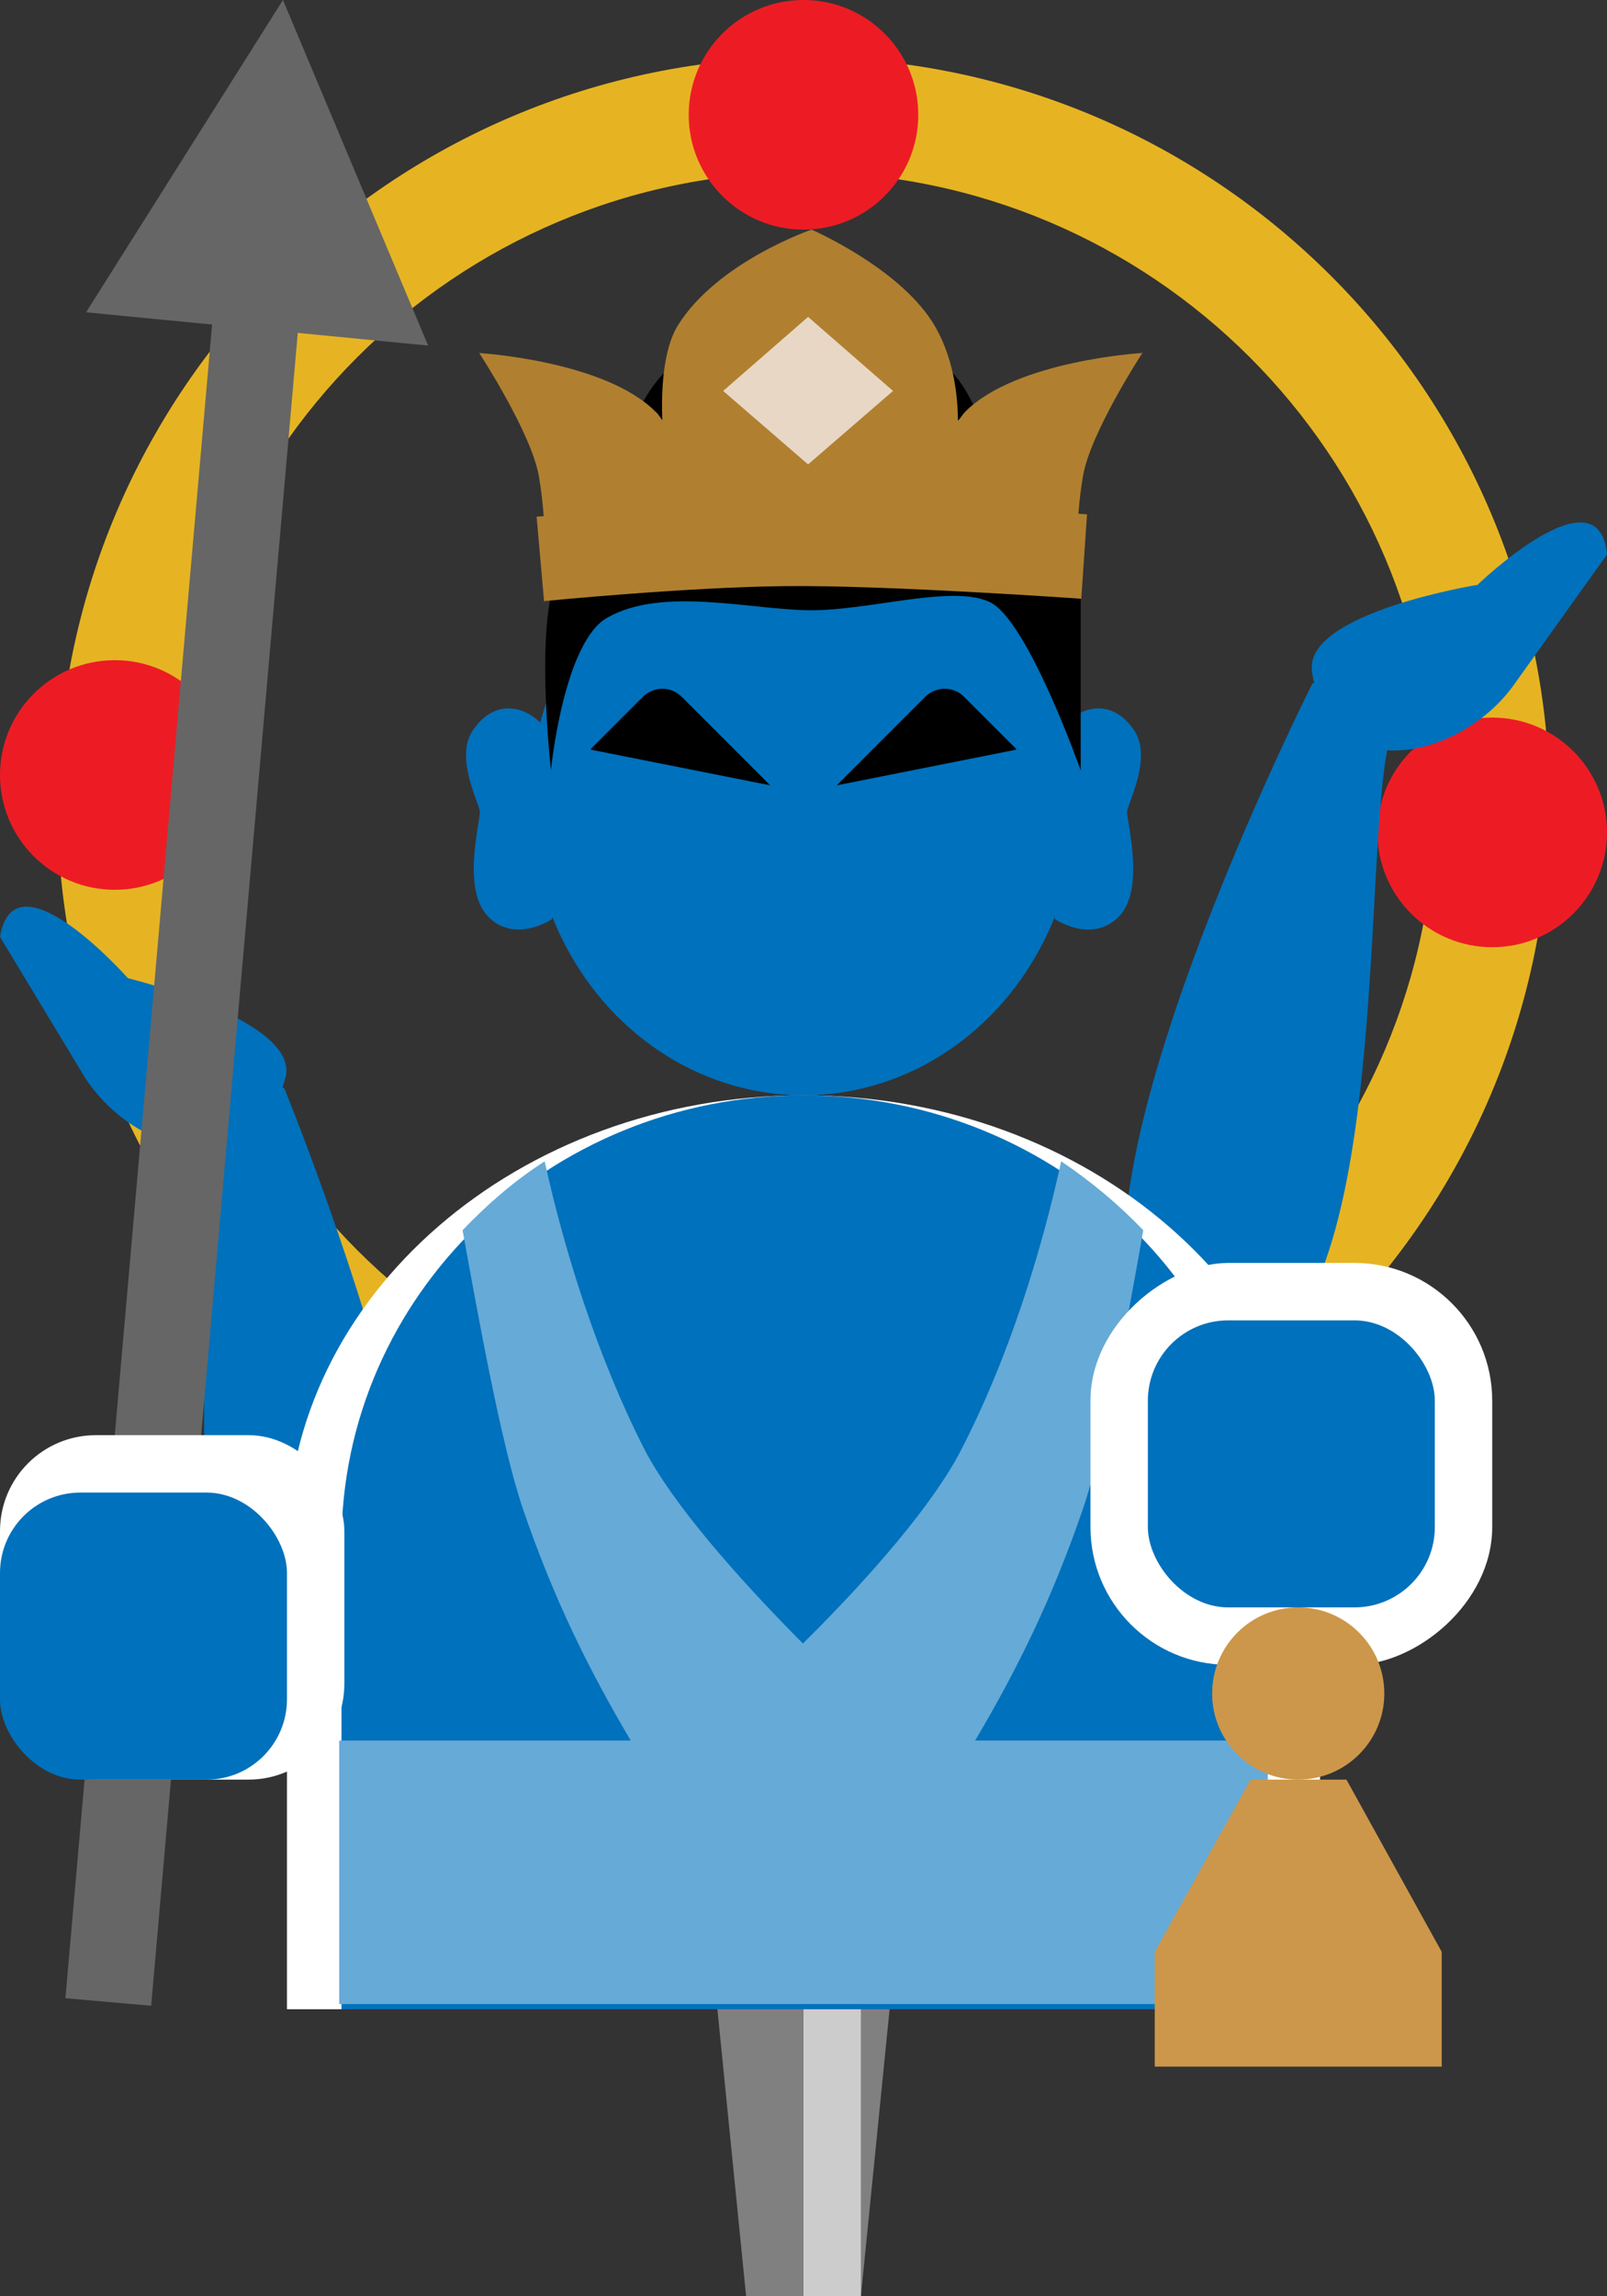 <?xml version="1.0" encoding="UTF-8"?>
<svg xmlns="http://www.w3.org/2000/svg" viewBox="0 0 28 40">
  <rect x="0" y="0" width="28" height="40" fill="#333333" stroke="none"/>
  <defs>
    <style>
      .cls-1 {
        fill: #fff;
      }

      .cls-2 {
        fill: #b08030;
      }

      .cls-3 {
        fill: #e8d7c5;
      }

      .cls-4 {
        fill: #e6b422;
      }

      .cls-5 {
        fill: #cc974a;
      }

      .cls-6 {
        fill: gray;
      }

      .cls-7 {
        fill: #0071bc;
      }

      .cls-8 {
        fill: #ccc;
      }

      .cls-9 {
        fill: #ed1c24;
      }

      .cls-10 {
        fill: #66aad7;
      }

      .cls-11 {
        fill: #666;
      }
    </style>
  </defs>
  <g id="_ピン" data-name="ピン">
    <g>
      <g>
        <polygon class="cls-6" points="15 40 13 40 12 30 16 30 15 40"/>
        <rect class="cls-8" x="14" y="30" width="1" height="10"/>
      </g>
      <g>
        <rect class="cls-6" x="12" y="20" width="4" height="10"/>
        <rect class="cls-8" x="14" y="20" width="1" height="10"/>
      </g>
    </g>
  </g>
  <g id="_ノーマル" data-name="ノーマル">
    <path id="_後輪" data-name="後輪" class="cls-4" d="M14,3c6.07,0,11,4.93,11,11s-4.93,11-11,11S3,20.07,3,14,7.93,3,14,3m0-2C6.82,1,1,6.82,1,14s5.82,13,13,13,13-5.82,13-13S21.18,1,14,1h0Z"/>
    <circle id="_炎" data-name="炎" class="cls-9" cx="14" cy="2" r="2"/>
    <circle id="_炎-2" data-name="炎" class="cls-9" cx="2" cy="13.5" r="2"/>
    <circle id="_炎-3" data-name="炎" class="cls-9" cx="26" cy="14.5" r="2"/>
    <g id="_手" data-name="手">
      <path id="_腕" data-name="腕" class="cls-7" d="M2.22,17.03s-1.97-2.22-2.22-.71l1.45,2.4c.46,.76,1.34,1.29,2.11,1.29,.29,2.57-1.07,12.02,2.87,10.8,3.02-.93-1.48-11.86-1.48-11.86h-.03c.02-.06,.04-.13,.06-.2,.21-.99-2.75-1.71-2.75-1.71Z"/>
    </g>
    <g id="_手-2" data-name="手">
      <path id="_腕-2" data-name="腕" class="cls-7" d="M25.73,10.2s2.13-2.06,2.27-.54l-1.63,2.28c-.52,.72-1.43,1.18-2.2,1.13-.48,2.54,.15,12.06-3.69,10.55-2.94-1.16,2.39-11.72,2.39-11.72h.03c-.02-.06-.03-.13-.04-.21-.14-1.01,2.87-1.5,2.87-1.5Z"/>
    </g>
    <g id="_胴" data-name="胴">
      <path id="_胴-2" data-name="胴" class="cls-1" d="M23,26.88c0-4.31-4.03-7.8-9-7.8s-9,3.49-9,7.8c0,.01,0,.03,0,.04h0v8.08H23v-8.08s0,0,0,0c0-.01,0-.03,0-.04Z"/>
      <path id="_胴-3" data-name="胴" class="cls-7" d="M22.05,26.88c0-4.31-3.6-7.8-8.05-7.8s-8.05,3.49-8.05,7.8c0,.01,0,.03,0,.04h0v8.08H22.05v-8.08s0,0,0,0c0-.01,0-.03,0-.04Z"/>
    </g>
    <path id="_衣" data-name="衣" class="cls-10" d="M16.99,30.32c.74-1.25,1.34-2.47,1.87-4.01,.38-1.1,.8-3.39,1.06-4.88-.43-.45-.91-.85-1.43-1.2-.35,1.6-.92,3.43-1.74,5.02-.48,.94-1.57,2.2-2.76,3.38-1.18-1.19-2.27-2.44-2.76-3.38-.81-1.59-1.39-3.43-1.74-5.02-.53,.34-1,.75-1.43,1.2,.27,1.49,.68,3.78,1.06,4.88,.53,1.54,1.13,2.76,1.87,4.01H5.91v4.59H22.09v-4.59h-5.1Z"/>
    <path id="_右耳" data-name="右耳" class="cls-7" d="M9.69,13.03c-.21-.63-.97-1.02-1.45-.31-.32,.47,.1,1.25,.12,1.41s-.35,1.42,.19,1.88c.47,.41,1.07,0,1.07,0,0,0,.25-1.39,.23-1.97s-.17-1.01-.17-1.01Z"/>
    <path id="_左耳" data-name="左耳" class="cls-7" d="M18.31,13.03c.21-.63,.97-1.02,1.45-.31,.32,.47-.1,1.25-.12,1.41s.35,1.42-.19,1.88c-.47,.41-1.07,0-1.07,0,0,0-.25-1.39-.23-1.97s.17-1.01,.17-1.01Z"/>
    <ellipse id="_顔" data-name="顔" class="cls-7" cx="14" cy="13.96" rx="4.76" ry="5.12"/>
    <path id="_髪" data-name="髪" d="M9.6,13.41s.22-2.22,.98-2.65c.95-.54,2.44-.15,3.49-.13s2.52-.46,3.18-.14,1.58,2.93,1.58,2.93v-2.99s-.36-.68-.83-.83-.72-1.38-.72-1.38c0,0-.14-1.42-.95-1.96s-1.02-.47-2.26-.47-1.65-.07-2.4,.61-.81,1.76-.81,1.76c0,0-.63,.99-1.1,1.76s-.16,3.5-.16,3.5Z"/>
    <g id="_宝冠" data-name="宝冠">
      <g>
        <path id="_宝冠上" data-name="宝冠上" class="cls-2" d="M19.89,6.15s-2.18,.13-3.07,1.02c-.05,.05-.08,.11-.13,.16,0-.45-.08-1.15-.45-1.73-.62-.96-2.1-1.6-2.1-1.6,0,0-1.64,.56-2.33,1.67-.26,.42-.29,1.15-.27,1.65-.04-.05-.07-.11-.12-.15-.89-.89-3.07-1.02-3.07-1.02,0,0,.91,1.39,1.04,2.15,.15,.88,.08,1.49,.08,1.49l2.34-.23,.03,.22,4.54-.03,.03-.2,2.38,.23s-.07-.61,.08-1.49c.13-.76,1.04-2.15,1.04-2.15Z"/>
        <path id="_宝冠下" data-name="宝冠下" class="cls-2" d="M9.49,10.47s2.43-.24,4.19-.26,5.16,.22,5.16,.22l.1-1.47s-3.45-.25-4.92-.21-4.67,.25-4.67,.25l.13,1.48Z"/>
      </g>
      <polygon id="_宝石" data-name="宝石" class="cls-3" points="14.08 8.09 15.56 6.81 14.08 5.52 12.6 6.81 14.08 8.09"/>
    </g>
    <g id="_槍" data-name="槍">
      <rect class="cls-11" x="-12.12" y="18.83" width="30.69" height="1.5" transform="translate(-16.56 21.09) rotate(-84.99)"/>
      <polygon class="cls-11" points="1.5 5.44 4.93 0 7.46 6.02 1.5 5.44"/>
    </g>
    <g id="_眉" data-name="眉">
      <path d="M10.29,13.05l.91-.91c.19-.19,.49-.19,.68,0l1.54,1.54-3.12-.62Z"/>
      <path d="M17.71,13.05l-.91-.91c-.19-.19-.49-.19-.68,0l-1.54,1.54,3.12-.62Z"/>
    </g>
    <g id="_手-3" data-name="手">
      <rect id="_手-4" data-name="手" class="cls-1" y="25" width="6" height="6" rx="1.67" ry="1.67"/>
      <rect id="_手-5" data-name="手" class="cls-7" y="26" width="5" height="5" rx="1.4" ry="1.4"/>
    </g>
    <g id="_手-6" data-name="手">
      <rect class="cls-1" x="19" y="22" width="7" height="7" rx="2.4" ry="2.4" transform="translate(48 3) rotate(90)"/>
      <rect id="_手-7" data-name="手" class="cls-7" x="20" y="23" width="5" height="5" rx="1.4" ry="1.4"/>
    </g>
    <g id="_ショケラ" data-name="ショケラ">
      <circle class="cls-5" cx="22.62" cy="29.5" r="1.5"/>
      <polygon class="cls-5" points="23.46 31 21.79 31 20.12 34 20.12 36 25.12 36 25.12 34 23.46 31"/>
    </g>
  </g>
</svg>